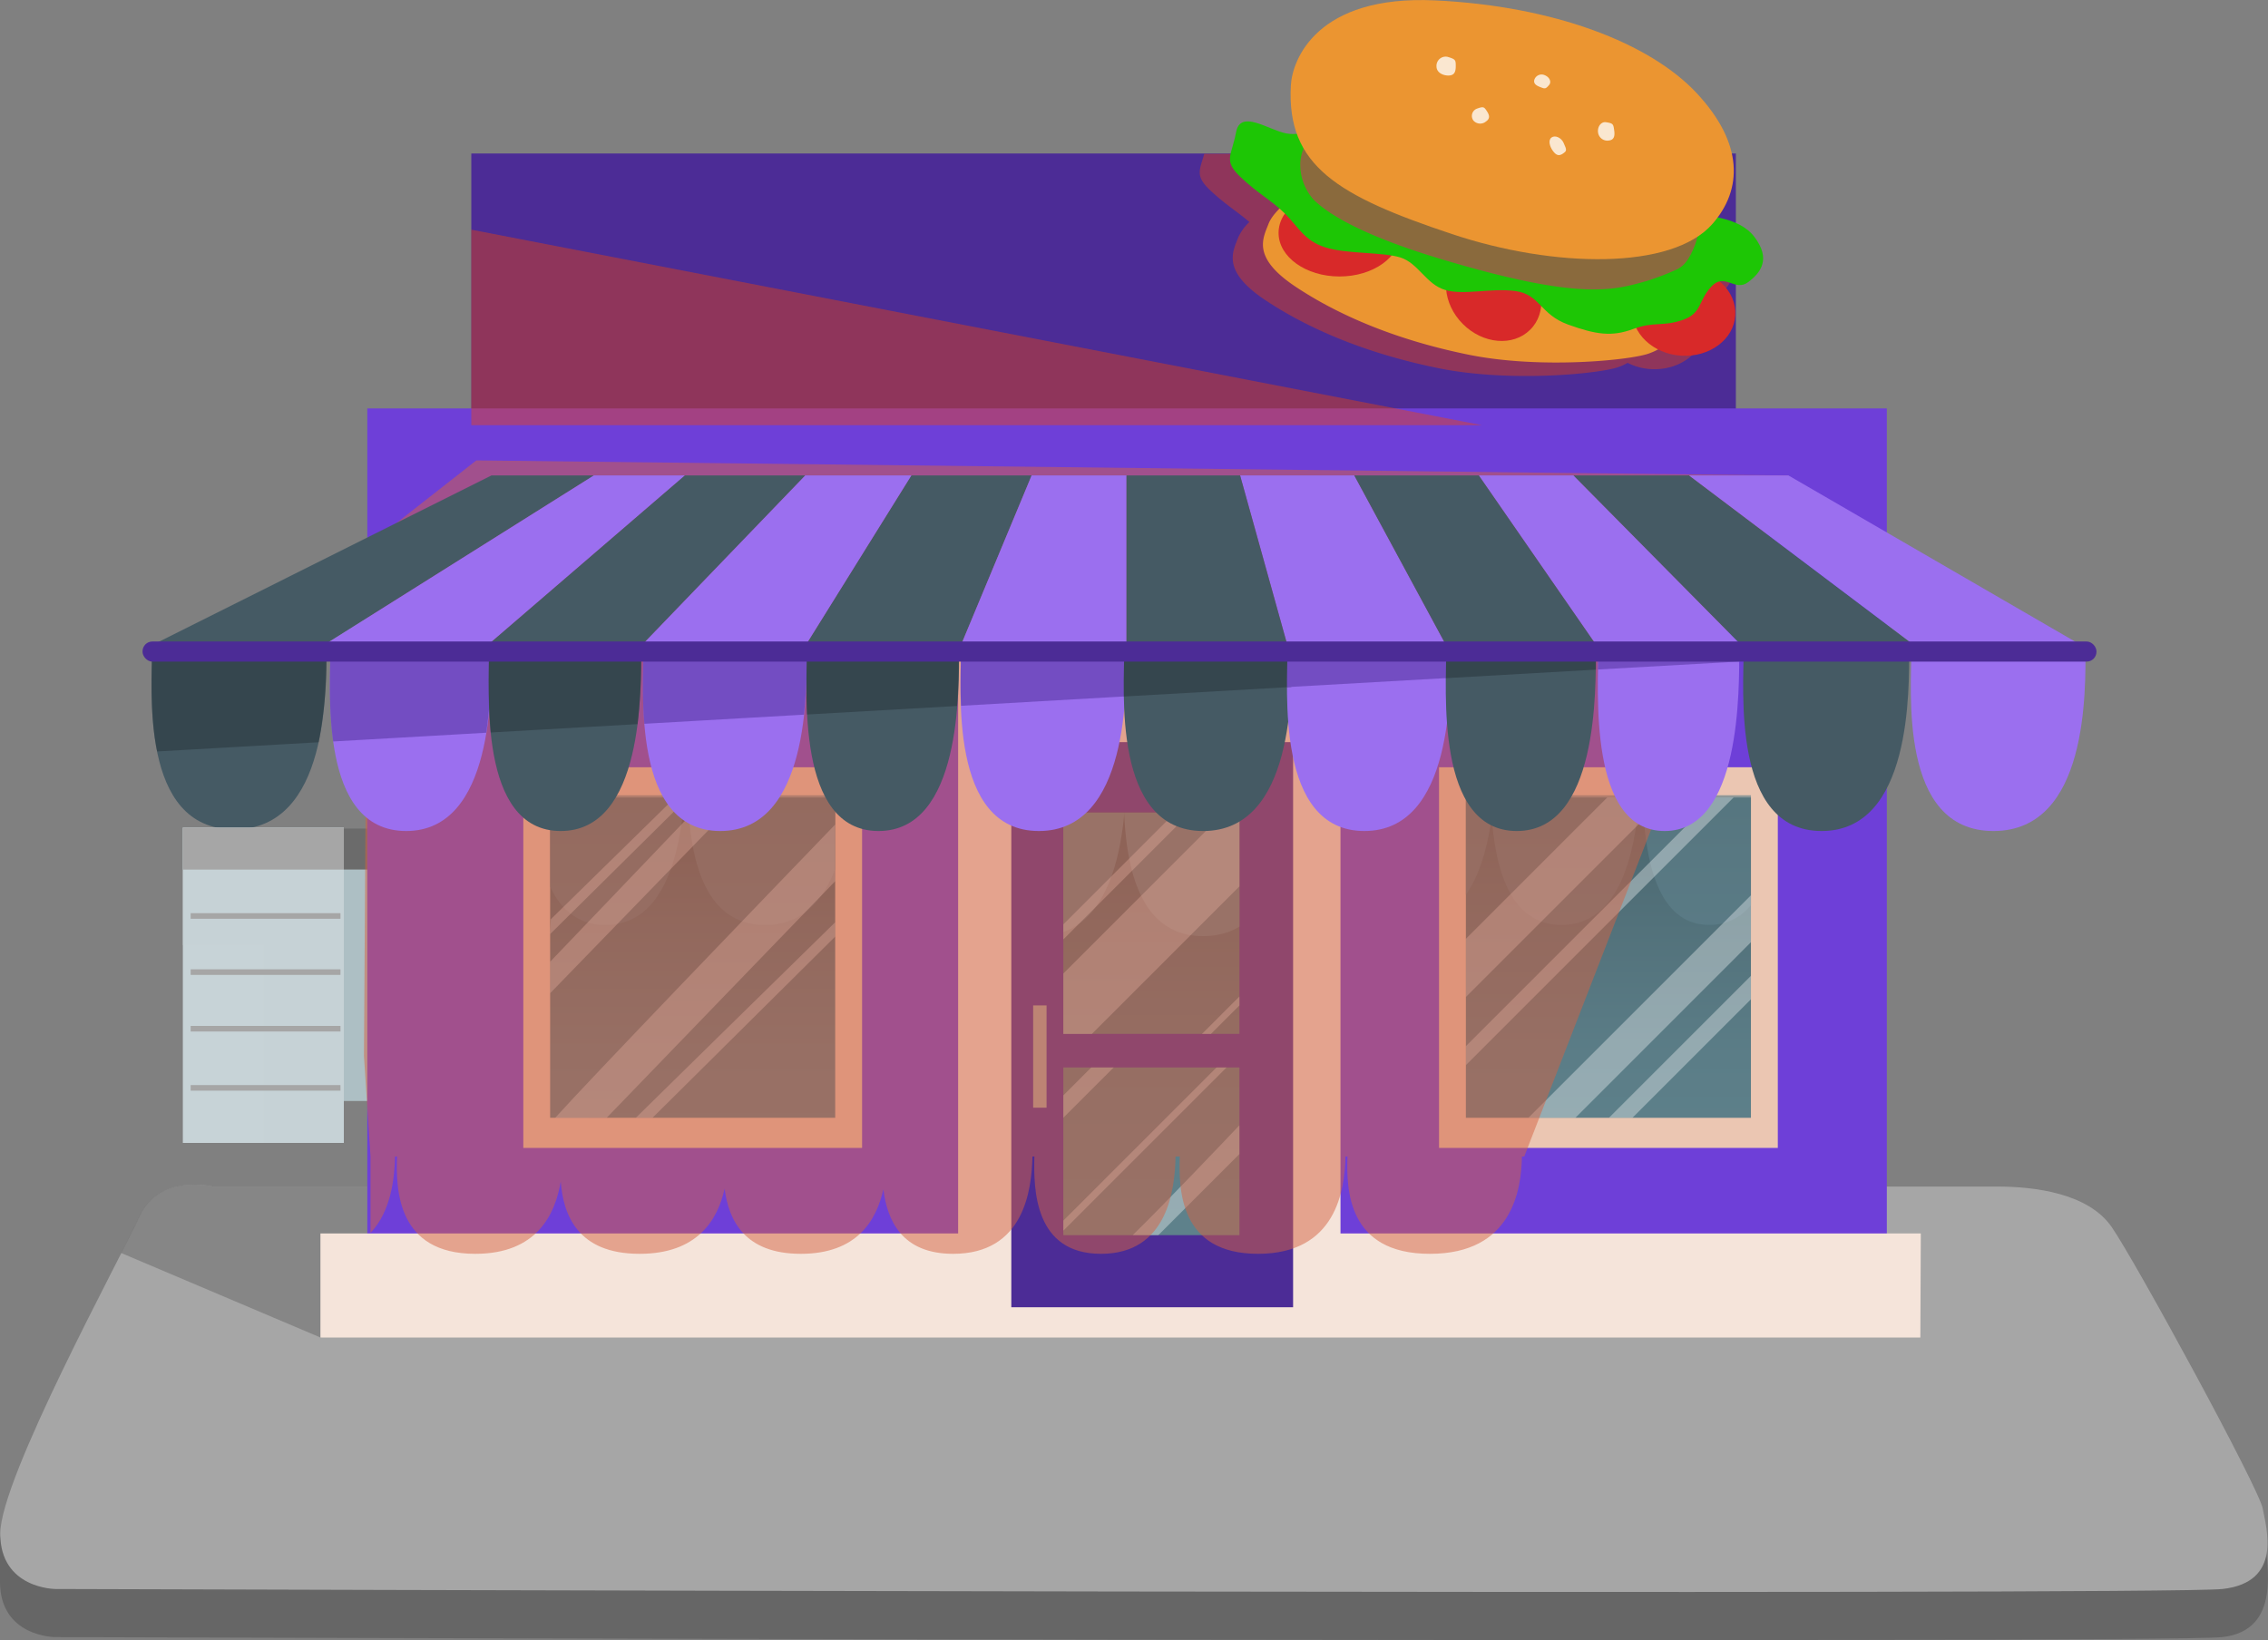 <svg xmlns="http://www.w3.org/2000/svg" xmlns:xlink="http://www.w3.org/1999/xlink" viewBox="0 0 344.98 249.49"><rect x="0" y="0" width="344.98" height="249.49" fill="#808080" stroke="none"/><defs><style>.cls-1{fill:none;}.cls-2{isolation:isolate;}.cls-3,.cls-8{fill:#666;}.cls-31,.cls-4{fill:#a6a6a6;}.cls-5{fill:#4c2c96;}.cls-6{fill:#f44404;opacity:0.4;}.cls-24,.cls-27,.cls-30,.cls-31,.cls-6,.cls-8,.cls-9{mix-blend-mode:multiply;}.cls-7{fill:#adbfc4;}.cls-24,.cls-27,.cls-30,.cls-8{opacity:0.5;}.cls-9{fill:#6b6b6b;}.cls-10{fill:#6e3fd8;}.cls-11{fill:#f5e4da;}.cls-12{fill:url(#linear-gradient);}.cls-13{fill:url(#linear-gradient-2);}.cls-14{clip-path:url(#clip-path);}.cls-15{fill:#5f828c;}.cls-16{fill:#fff;opacity:0.35;}.cls-17{fill:#ebc6b2;}.cls-18{fill:url(#linear-gradient-3);}.cls-19{opacity:0.65;}.cls-20{clip-path:url(#clip-path-2);}.cls-21{fill:#5d7f8a;}.cls-22{fill:url(#linear-gradient-4);}.cls-23{clip-path:url(#clip-path-3);}.cls-24{fill:#d56343;}.cls-25{fill:#455a64;}.cls-26{fill:#9b6fef;}.cls-28{fill:#263238;}.cls-29,.cls-30{fill:#c7d3d7;}.cls-32{fill:#eb9531;}.cls-33{fill:#d82929;}.cls-34{fill:#1dc605;}.cls-35{fill:#8a6a3d;}.cls-36{fill:#fae7d0;}</style><linearGradient id="linear-gradient" x1="175.13" y1="190.71" x2="175.13" y2="109.93" gradientUnits="userSpaceOnUse"><stop offset="0" stop-color="#5f828c"/><stop offset="0.28" stop-color="#5b7d87"/><stop offset="0.62" stop-color="#506e77"/><stop offset="1" stop-color="#3f575e"/></linearGradient><linearGradient id="linear-gradient-2" x1="175.13" y1="190.71" x2="175.13" y2="109.93" xlink:href="#linear-gradient"/><clipPath id="clip-path" transform="translate(-10.26 -2.36)"><rect class="cls-1" x="172" y="125.98" width="26.79" height="33.67"/></clipPath><linearGradient id="linear-gradient-3" x1="105.36" y1="177.95" x2="105.36" y2="116.7" xlink:href="#linear-gradient"/><clipPath id="clip-path-2" transform="translate(-10.26 -2.36)"><rect class="cls-1" x="93.94" y="123.34" width="43.36" height="48.73"/></clipPath><linearGradient id="linear-gradient-4" x1="244.65" y1="181.52" x2="244.65" y2="106.73" xlink:href="#linear-gradient"/><clipPath id="clip-path-3" transform="translate(-10.26 -2.36)"><rect class="cls-1" x="233.23" y="123.34" width="43.36" height="48.73"/></clipPath></defs><title>fastfood</title><g class="cls-2"><g id="objects"><path class="cls-3" d="M42.66,190.18H314.09c5.62,0,13.78,1,17.35,6.12s23.47,36.95,23.47,40.78c0,3.1,2.55,13.31-6.63,14.33s-329.61,0-329.61,0-8.41,0-8.41-8.42v-6.68S29,200,31.43,194.77C34.49,188.14,42.66,190.18,42.66,190.18Z" transform="translate(-10.26 -2.36)"/><path class="cls-4" d="M42.66,182.87H314.09c5.62,0,13.78,1,17.35,6.12s22.45,39.8,23,42.86,3.06,11.22-6.12,12.24-329.61,0-329.61,0-8.41,0-8.41-8.42,18.11-41.58,21.17-48.21S42.66,182.87,42.66,182.87Z" transform="translate(-10.26 -2.36)"/><rect class="cls-5" x="71.69" y="23.35" width="192.35" height="41.33"/><path class="cls-6" d="M194.36,31.33c2.34,2.19,4.17,3.26,5.94,4.81a7.32,7.32,0,0,0-1.69,2.33c-.85,2.21-2.55,5.1,4.09,9.53s15.47,8.16,26.36,10.37,24.49.85,27.38-.17a8.73,8.73,0,0,0,1.4-.64,8.77,8.77,0,0,0,3.54.95c4.33.26,8-2.5,8.23-6.15a6.25,6.25,0,0,0-2.39-5.15c1.47-.31,2.75,1.31,4.36.11,2-1.53,3.4-3.58,1-6.81-1.31-1.77-3.38-2.57-5.66-3a11.72,11.72,0,0,0,1.52-11.75h-75C192.73,28.29,192,29.09,194.36,31.33Z" transform="translate(-10.26 -2.36)"/><rect class="cls-7" x="52.04" y="126.1" width="5.36" height="41.39"/><path class="cls-8" d="M42.66,182.87s-8.17-2.05-11.23,4.59c-.53,1.14-1.5,3.07-2.75,5.51L59,205.83l11.23-3.07L75,182.87Z" transform="translate(-10.26 -2.36)"/><rect class="cls-9" x="52.04" y="126.03" width="5.36" height="6.25"/><path class="cls-10" d="M66.13,193.58V64.49H297.26V193.58S65.36,194.35,66.13,193.58Z" transform="translate(-10.26 -2.36)"/><path class="cls-11" d="M302.36,205.83H59V190h97V102.25s58.16-1.53,58.16,0V190h88.27Z" transform="translate(-10.26 -2.36)"/><rect class="cls-5" x="153.83" y="112.9" width="42.86" height="85.97"/><rect class="cls-4" x="157.15" y="152.95" width="2.04" height="15.56"/><rect class="cls-12" x="161.74" y="162.39" width="26.79" height="25.51"/><rect class="cls-13" x="161.74" y="123.61" width="26.79" height="33.67"/><g class="cls-14"><path class="cls-15" d="M156.44,116.88c0,6.38-1.86,27.89,11.84,27.89s13.33-21.51,13.33-27.89Z" transform="translate(-10.26 -2.36)"/><path class="cls-15" d="M181.27,116.88c0,6.38-1.88,27.89,12,27.89s13.5-21.51,13.5-27.89Z" transform="translate(-10.26 -2.36)"/></g><polygon class="cls-16" points="161.74 142.91 181.04 123.61 178.75 123.61 161.74 140.62 161.74 142.91"/><polygon class="cls-16" points="188.53 134.84 188.53 123.61 186.23 123.61 161.74 148.1 161.74 157.29 166.08 157.29 188.53 134.84"/><polygon class="cls-16" points="188.53 151.59 182.83 157.29 184.19 157.29 188.53 152.95 188.53 151.59"/><polygon class="cls-16" points="161.74 166.64 161.74 170.04 169.4 162.39 165.99 162.39 161.74 166.64"/><path class="cls-16" d="M195.3,164.75,172,188.05v1.53l24.83-24.83Z" transform="translate(-10.26 -2.36)"/><path class="cls-16" d="M186.45,190.26l12.33-12.33v-4.38c-2.47,2.61-11.19,11.78-16.23,16.71Z" transform="translate(-10.26 -2.36)"/><rect class="cls-17" x="79.6" y="116.72" width="51.53" height="57.91"/><rect class="cls-18" x="83.68" y="121.32" width="43.36" height="48.73"/><g class="cls-19"><g class="cls-20"><path class="cls-21" d="M91.47,115.18c0,6.38-1.72,27.89,10.88,27.89s12.25-21.51,12.25-27.89Z" transform="translate(-10.26 -2.36)"/><path class="cls-21" d="M114.94,115.18c0,6.38-1.83,27.89,11.69,27.89s13.14-21.51,13.14-27.89Z" transform="translate(-10.26 -2.36)"/></g></g><polygon class="cls-16" points="83.68 146.31 83.68 151.1 112.59 121.31 107.59 121.31 83.68 146.31"/><path class="cls-16" d="M102.54,172.41l34.76-36v-8.62c-10.94,11.35-37.33,38.76-42.61,44.64Z" transform="translate(-10.26 -2.36)"/><path class="cls-16" d="M137.3,144.84v-2.18c-7.49,7.34-24.57,24.08-30.33,29.75h2.54Z" transform="translate(-10.26 -2.36)"/><path class="cls-16" d="M93.94,144.46l21-20.78h-2l-18.9,18.53Z" transform="translate(-10.26 -2.36)"/><rect class="cls-17" x="218.89" y="116.72" width="51.53" height="57.91"/><rect class="cls-22" x="222.97" y="121.32" width="43.36" height="48.73"/><g class="cls-19"><g class="cls-23"><path class="cls-21" d="M212.91,115.18c0,6.38-1.84,27.89,11.68,27.89s13.14-21.51,13.14-27.89Z" transform="translate(-10.26 -2.36)"/><path class="cls-21" d="M237.05,115.18c0,6.38-1.69,27.89,10.73,27.89s12.06-21.51,12.06-27.89Z" transform="translate(-10.26 -2.36)"/><path class="cls-21" d="M260.18,115.18c0,6.38-1.59,27.89,10.08,27.89s11.35-21.51,11.35-27.89Z" transform="translate(-10.26 -2.36)"/></g></g><polygon class="cls-16" points="222.97 142.82 222.97 151.67 253.33 121.31 244.48 121.31 222.97 142.82"/><polygon class="cls-16" points="260.81 121.31 222.97 159.15 222.97 162.04 263.7 121.31 260.81 121.31"/><polygon class="cls-16" points="266.33 143.34 266.33 136.2 232.49 170.04 239.64 170.04 266.33 143.34"/><polygon class="cls-16" points="266.33 152.02 266.33 148.45 244.74 170.04 248.31 170.04 266.33 152.02"/><path class="cls-24" d="M282.29,74.7,82.71,72.4l-16.58,13L65.62,163l1,15.3v11.61c3.16-3.3,3.65-8.41,3.73-11.61h.3c-.17,5,0,14.8,11.9,14.8,9.38,0,12.16-6,13-11,.39,5,2.5,11,12,11,8.8,0,11.87-5.16,12.93-9.91.61,4.75,3,9.91,11.58,9.91s11.51-5.09,12.57-9.82c.58,4.73,2.8,9.82,10.61,9.82,10.82,0,11.95-9.76,12.06-14.8h.3c-.14,5,0,14.8,10.13,14.8s11.24-9.76,11.34-14.8h.64c-.16,5-.05,14.8,11.9,14.8s13.19-9.76,13.31-14.8h.3c-.17,5,0,14.8,12.54,14.8s13.9-9.76,14-14.8h.35Z" transform="translate(-10.26 -2.36)"/><polygon class="cls-25" points="74.75 72.33 22.7 98.36 48.91 98.36 90.33 72.33 74.75 72.33"/><polygon class="cls-26" points="90.33 72.33 48.91 98.36 73.93 98.36 104.18 72.33 90.33 72.33"/><polygon class="cls-25" points="104.18 72.33 73.93 98.36 97.43 98.36 122.49 72.33 104.18 72.33"/><polygon class="cls-25" points="138.62 72.33 122.42 98.36 146.08 98.36 156.92 72.33 138.62 72.33"/><polygon class="cls-26" points="156.92 72.33 146.08 98.36 171.35 98.36 171.35 72.33 156.92 72.33"/><polygon class="cls-26" points="188.63 72.33 195.88 98.36 220.07 98.36 206 72.33 188.63 72.33"/><polygon class="cls-26" points="224.94 72.33 242.95 98.36 265.09 98.36 239.35 72.33 224.94 72.33"/><polygon class="cls-25" points="239.35 72.33 265.09 98.36 291.44 98.36 256.93 72.33 239.35 72.33"/><polygon class="cls-26" points="272.04 72.33 256.93 72.33 291.44 98.36 316.94 98.36 272.04 72.33"/><polygon class="cls-25" points="206 72.33 220.07 98.36 242.95 98.36 224.94 72.33 206 72.33"/><polygon class="cls-25" points="171.35 72.33 171.35 98.36 195.88 98.36 188.63 72.33 171.35 72.33"/><polygon class="cls-26" points="122.49 72.33 97.43 98.36 122.42 98.36 138.62 72.33 122.49 72.33"/><path class="cls-25" d="M33.4,100.63c0,6.39-2,27.9,12.48,27.9s14-21.51,14-27.9Z" transform="translate(-10.26 -2.36)"/><path class="cls-26" d="M60.52,100.89c0,6.39-1.81,27.89,11.52,27.89s13-21.5,13-27.89Z" transform="translate(-10.26 -2.36)"/><path class="cls-25" d="M84.66,100.89c0,6.39-1.71,27.89,10.89,27.89s12.24-21.5,12.24-27.89Z" transform="translate(-10.26 -2.36)"/><path class="cls-26" d="M108.14,100.89c0,6.39-1.84,27.89,11.68,27.89S133,107.28,133,100.89Z" transform="translate(-10.26 -2.36)"/><path class="cls-25" d="M133,100.89c0,6.39-1.71,27.89,10.89,27.89s12.25-21.5,12.25-27.89Z" transform="translate(-10.26 -2.36)"/><path class="cls-26" d="M156.44,100.89c0,6.39-1.86,27.89,11.84,27.89s13.33-21.5,13.33-27.89Z" transform="translate(-10.26 -2.36)"/><path class="cls-25" d="M181.27,100.89c0,6.39-1.88,27.89,12,27.89s13.5-21.5,13.5-27.89Z" transform="translate(-10.26 -2.36)"/><path class="cls-26" d="M206.1,100.89c0,6.39-1.83,27.89,11.69,27.89s13.14-21.5,13.14-27.89Z" transform="translate(-10.26 -2.36)"/><path class="cls-25" d="M230.25,100.89c0,6.39-1.69,27.89,10.72,27.89S253,107.28,253,100.89Z" transform="translate(-10.26 -2.36)"/><path class="cls-26" d="M253.37,100.89c0,6.39-1.58,27.89,10.09,27.89s11.35-21.5,11.35-27.89Z" transform="translate(-10.26 -2.36)"/><path class="cls-25" d="M275.49,100.89c0,6.39-1.86,27.89,11.85,27.89s13.32-21.5,13.32-27.89Z" transform="translate(-10.26 -2.36)"/><path class="cls-26" d="M301,100.89c0,6.39-2,27.89,12.48,27.89s14-21.5,14-27.89Z" transform="translate(-10.26 -2.36)"/><g class="cls-27"><path class="cls-28" d="M59.92,100.63H33.4c0,3.15-.47,10,.76,16.05l24.57-1.4A68,68,0,0,0,59.92,100.63Z" transform="translate(-10.26 -2.36)"/><path class="cls-5" d="M85,100.89H60.52c0,2.84-.36,8.67.42,14.27l23.28-1.33A80.06,80.06,0,0,0,85,100.89Z" transform="translate(-10.26 -2.36)"/><path class="cls-28" d="M107.79,100.89H84.66a114.94,114.94,0,0,0,.24,12.9l22.34-1.27A90.19,90.19,0,0,0,107.79,100.89Z" transform="translate(-10.26 -2.36)"/><path class="cls-5" d="M133,100.89H108.14c0,2.39-.26,6.88.13,11.58l24.28-1.39A89.71,89.71,0,0,0,133,100.89Z" transform="translate(-10.26 -2.36)"/><path class="cls-28" d="M156.1,100.89H133c0,2.15-.2,6,0,10.17l22.84-1.3C156.12,106.1,156.1,102.81,156.1,100.89Z" transform="translate(-10.26 -2.36)"/><path class="cls-5" d="M181.61,100.89H156.44c0,1.91-.16,5.19,0,8.84l25-1.43C181.63,105.24,181.61,102.55,181.61,100.89Z" transform="translate(-10.26 -2.36)"/><path class="cls-28" d="M206.78,100.89H181.27c0,1.66-.12,4.36-.07,7.43l25.48-1.45C206.8,104.41,206.78,102.29,206.78,100.89Z" transform="translate(-10.26 -2.36)"/><path class="cls-5" d="M230.93,100.89H206.1c0,1.4-.09,3.54-.08,6l24.86-1.41C230.94,103.62,230.93,102,230.93,100.89Z" transform="translate(-10.26 -2.36)"/><path class="cls-28" d="M253,100.89H230.25c0,1.14-.06,2.75-.07,4.64l22.84-1.3C253,102.9,253,101.75,253,100.89Z" transform="translate(-10.26 -2.36)"/><path class="cls-5" d="M274.81,100.89H253.37c0,.86,0,2-.05,3.32L274.81,103Z" transform="translate(-10.26 -2.36)"/><path class="cls-28" d="M300.66,100.89H275.49c0,.57,0,1.27,0,2.06l25.2-1.43Z" transform="translate(-10.26 -2.36)"/><path class="cls-5" d="M301,100.89v.61l10.74-.61Z" transform="translate(-10.26 -2.36)"/></g><rect class="cls-5" x="21.68" y="97.59" width="297.21" height="3.06" rx="1.5"/><rect class="cls-29" x="27.81" y="125.91" width="24.49" height="47.96"/><polygon class="cls-30" points="52.3 125.91 27.81 125.91 27.81 143.76 40.05 143.76 40.05 173.87 52.3 173.87 52.3 125.91"/><rect class="cls-31" x="27.81" y="125.91" width="24.49" height="6.38"/><path class="cls-32" d="M207.46,32s-3.4,2.21-4.25,4.42-2.56,5.1,4.08,9.53,15.47,8.16,26.36,10.37,24.49.85,27.38-.17,3.74-2.55,3.74-4.59-1.53-9-1.53-9S244.53,39,232.12,36.09A216.12,216.12,0,0,0,207.46,32Z" transform="translate(-10.26 -2.36)"/><ellipse class="cls-33" cx="203.75" cy="35.43" rx="9.27" ry="6.63"/><path class="cls-33" d="M243,52.53c-2.6,2.58-7.18,2.18-10.24-.89s-3.43-7.67-.83-10.25,7.18-2.18,10.24.89S245.59,50,243,52.53Z" transform="translate(-10.26 -2.36)"/><path class="cls-33" d="M274.21,50.32C274,54,270.3,56.73,266,56.47s-7.66-3.43-7.44-7.08,3.9-6.42,8.23-6.16S274.42,46.66,274.21,50.32Z" transform="translate(-10.26 -2.36)"/><path class="cls-34" d="M212.05,21.29s-3.4,1.88-6.12,1.37-7-3.75-7.66-.17-2,4.25.68,6.8,4.77,3.57,6.81,5.61,2.89,4.08,6.12,5.1,8.67.68,11.39,1.53,3.92,4.09,6.81,4.94,7-.34,10.71.17,3.74,3.57,8,5.1,6.63,1.87,9.86.68,4.42-.34,7.48-1.36,2.38-2.89,4.43-5.1,3.57.85,5.61-.68,3.4-3.58,1-6.81-7.31-3.23-11.4-3.91-5.1-2.21-9.86-3.4-6.12.85-10.21-.17-7-3.06-11.9-4.93-6.12-5.62-11.23-6S215.45,19.42,212.05,21.29Z" transform="translate(-10.26 -2.36)"/><path class="cls-35" d="M209.16,24.19s-.85.34-1.11,2.8a8,8,0,0,0,2,5.72c2.51,2.51,8.24,5.74,19.73,9.16,21.09,6.3,26,4.6,30.95,3.24a40,40,0,0,0,4.58-1.76c1.33-.62,2.05-1.91,2.8-3.79a15.84,15.84,0,0,0,.78-6.7s-15.13,9.52-34.86,2S209.16,24.19,209.16,24.19Z" transform="translate(-10.26 -2.36)"/><path class="cls-32" d="M206.61,15.34c.21-3.87,3.91-13.77,21.94-12.92s32.65,6.46,39.79,14.11,7,14.65,2.39,19.9c-6.13,7-24,6.75-39.63,1.53C213.75,32.18,205.93,27.59,206.61,15.34Z" transform="translate(-10.26 -2.36)"/><path class="cls-36" d="M231.69,12.45c0,1-.33,1.4-1.14,1.4s-1.79-.45-1.79-1.4A1.4,1.4,0,0,1,230.42,11C231.69,11.37,231.69,11.49,231.69,12.45Z" transform="translate(-10.26 -2.36)"/><path class="cls-36" d="M236.43,19.28c.46.68.44,1.16-.13,1.55a1.37,1.37,0,0,1-1.93-.14,1.18,1.18,0,0,1,.49-1.78C235.91,18.52,236,18.61,236.43,19.28Z" transform="translate(-10.26 -2.36)"/><path class="cls-36" d="M244.5,15.59c-.76-.29-1-.64-.84-1.14a1.16,1.16,0,0,1,1.55-.66c.75.3,1.06,1,.71,1.46C245.36,15.93,245.26,15.89,244.5,15.59Z" transform="translate(-10.26 -2.36)"/><path class="cls-36" d="M255.79,22.19c.14.95-.08,1.44-.76,1.54a1.43,1.43,0,0,1-1.69-1.19c-.14-.95.51-1.7,1.19-1.59C255.64,21.12,255.66,21.24,255.79,22.19Z" transform="translate(-10.26 -2.36)"/><path class="cls-36" d="M248,25.72c-.57.4-1,.31-1.51-.37s-.79-1.68-.22-2.08,1.47.06,1.81.79C248.64,25.26,248.56,25.32,248,25.72Z" transform="translate(-10.26 -2.36)"/><rect class="cls-31" x="29" y="138.92" width="22.79" height="0.85"/><rect class="cls-31" x="29" y="147.46" width="22.79" height="0.85"/><rect class="cls-31" x="29" y="156.07" width="22.79" height="0.85"/><rect class="cls-31" x="29" y="165.07" width="22.79" height="0.85"/><polygon class="cls-6" points="225.42 64.68 71.69 34.94 71.69 64.68 225.42 64.68"/></g></g></svg>